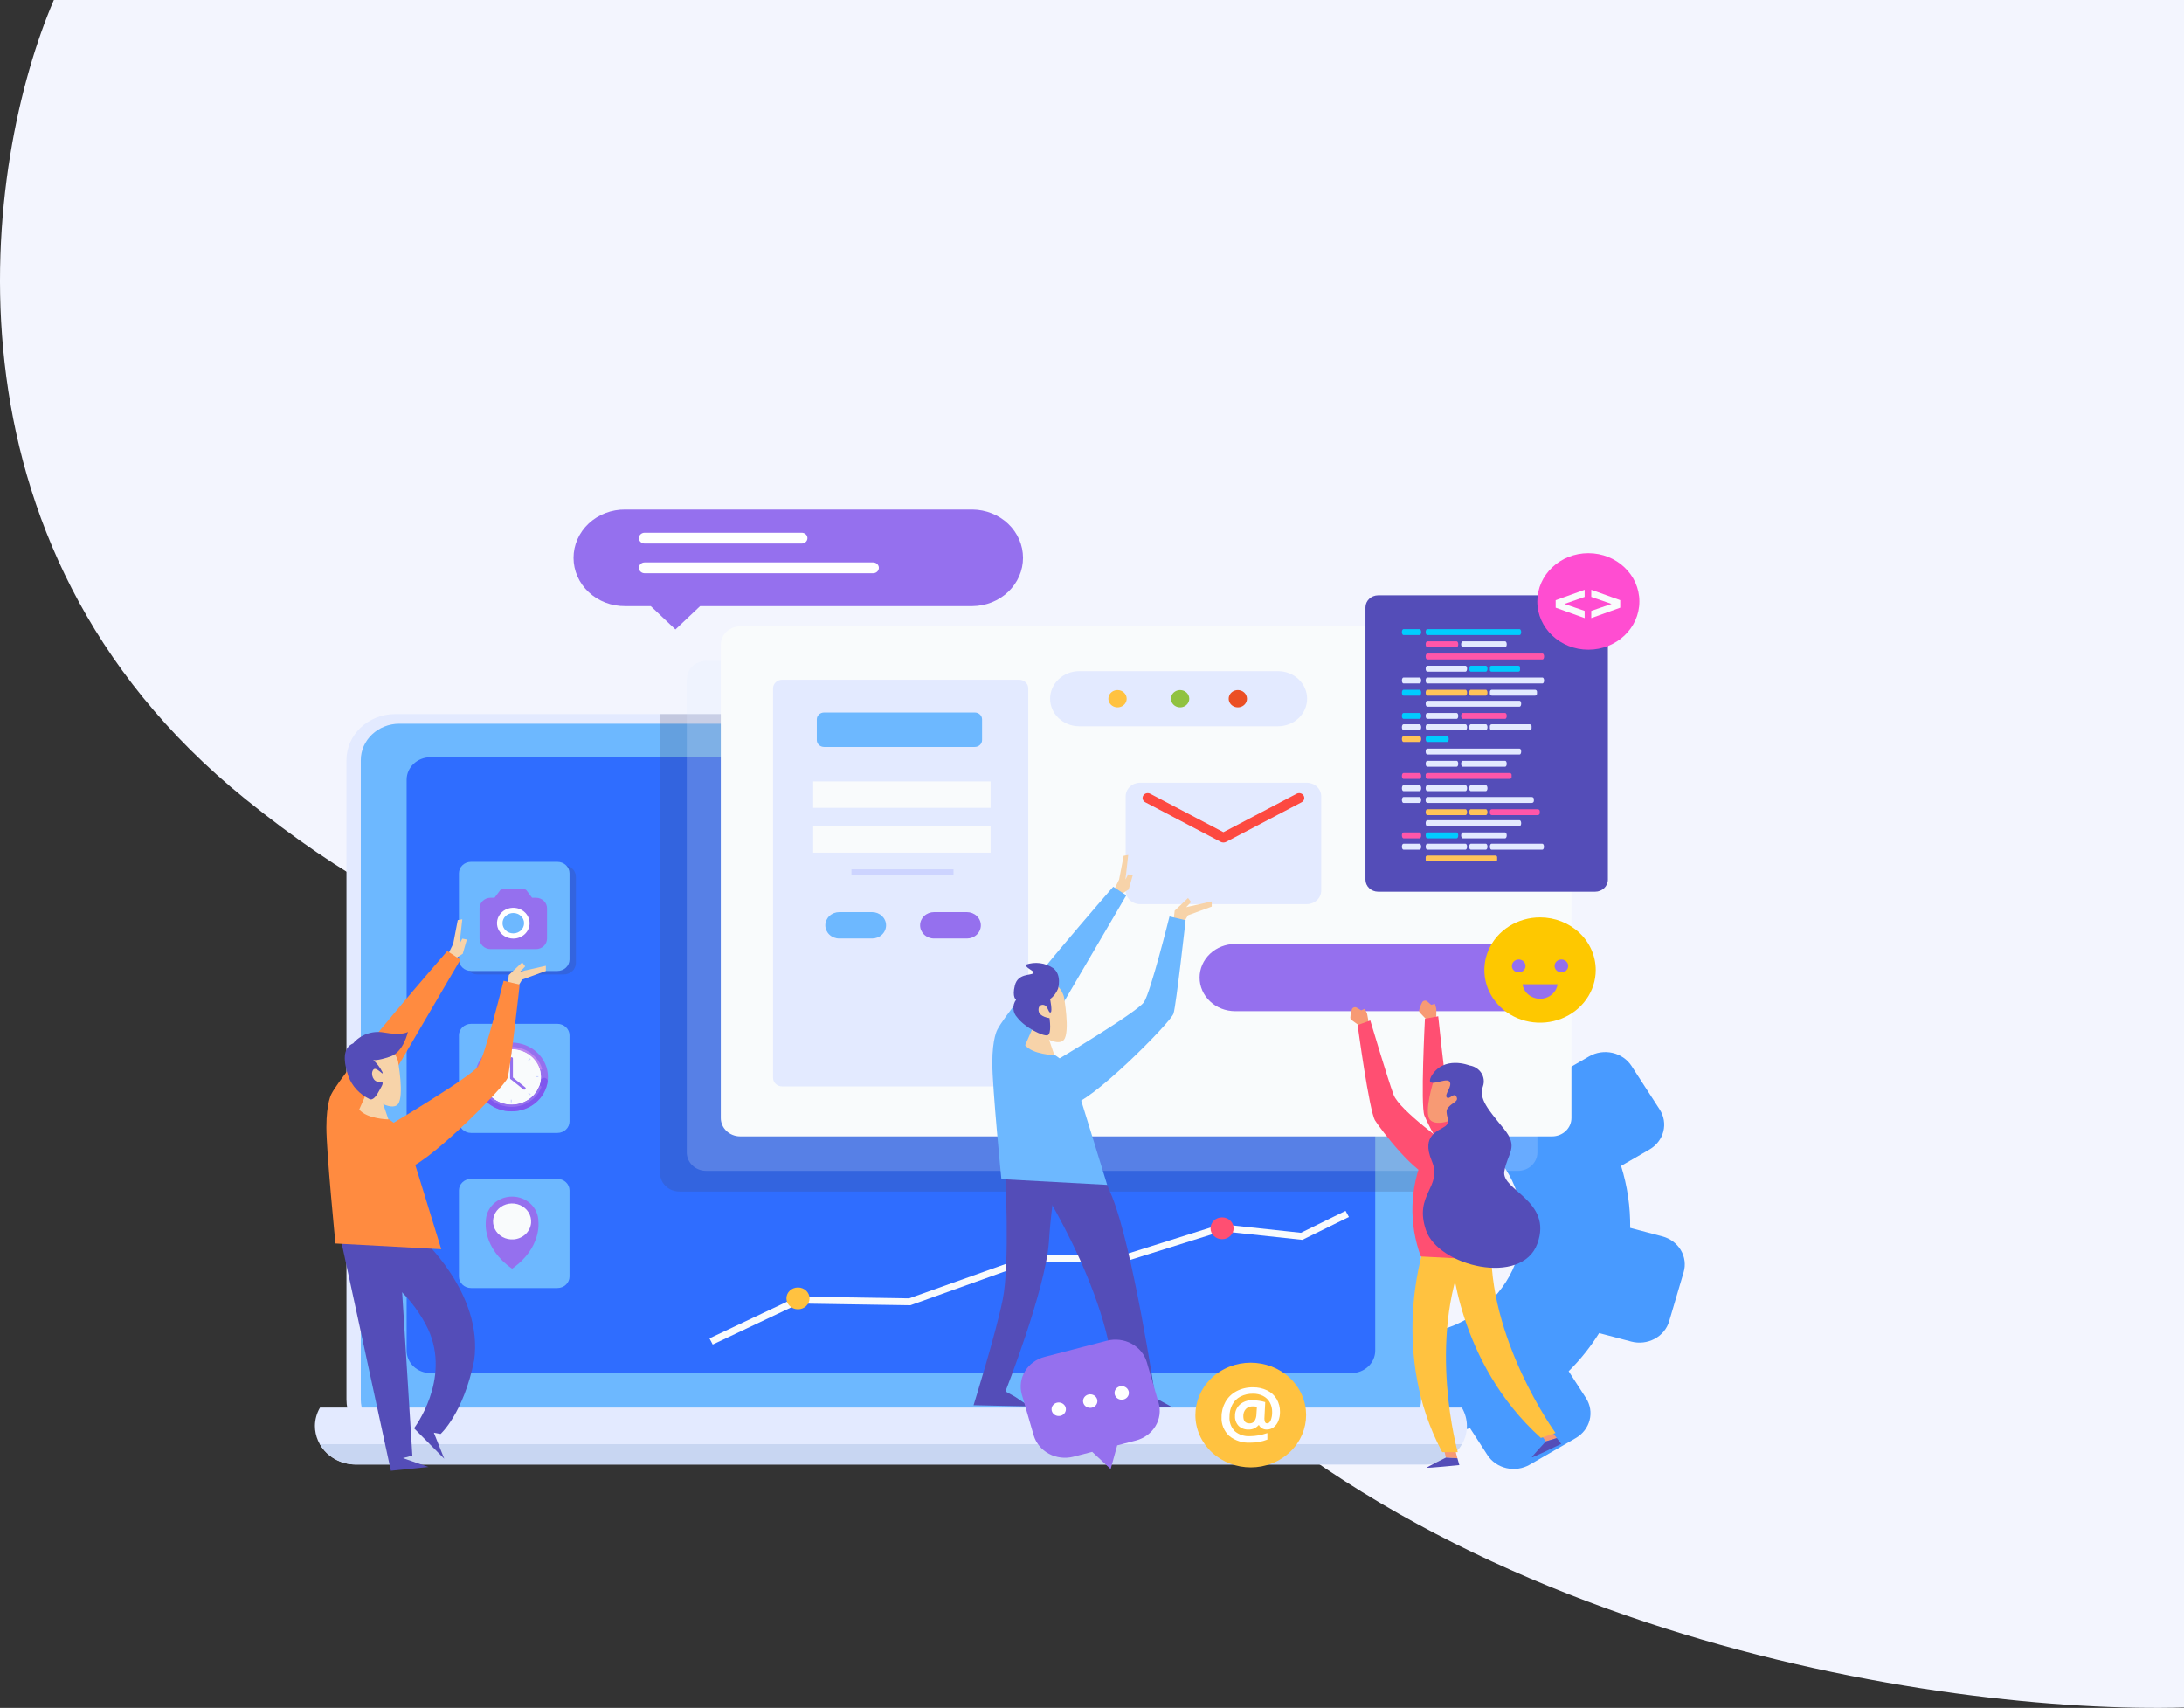 <svg width="853" height="667" viewBox="0 0 853 667" fill="none" xmlns="http://www.w3.org/2000/svg">
<rect x="0" y="0" width="853" height="667" fill="#333333" stroke="none"/>
<path d="M95.806 312.041C-28.373 211.721 -5.784 62.214 21.034 0H853V666.853C759.613 669.446 544.633 638.663 431.811 494.794C290.784 314.957 251.031 437.44 95.806 312.041Z" fill="#F3F5FE"/>
<g clip-path="url(#clip0)">
<path d="M572.994 515.064C579.221 511.483 584.435 506.527 588.188 500.621C591.941 494.715 594.122 488.036 594.542 481.157C594.961 474.279 593.608 467.407 590.598 461.132C587.588 454.857 583.012 449.367 577.262 445.133C582.809 437.723 589.015 430.774 595.814 424.363C599.061 421.297 602.356 418.405 605.702 415.637C607.033 416.698 608.335 417.8 609.61 418.942L620.692 412.54C622.04 411.761 623.537 411.241 625.098 411.009C626.658 410.777 628.252 410.838 629.788 411.188C631.324 411.538 632.772 412.171 634.049 413.05C635.326 413.93 636.407 415.038 637.231 416.313L648.217 433.294C649.041 434.568 649.592 435.984 649.837 437.459C650.083 438.934 650.018 440.441 649.648 441.893C649.277 443.345 648.607 444.713 647.677 445.92C646.747 447.128 645.574 448.15 644.226 448.929L633.144 455.331C635.6 463.187 636.797 471.346 636.696 479.538L649.22 482.843C650.742 483.244 652.167 483.925 653.411 484.847C654.655 485.769 655.695 486.913 656.471 488.215C657.247 489.517 657.744 490.951 657.933 492.435C658.122 493.919 658 495.423 657.574 496.862L651.914 516.033C651.489 517.472 650.769 518.819 649.794 519.995C648.818 521.171 647.607 522.154 646.23 522.887C644.853 523.621 643.336 524.09 641.766 524.269C640.197 524.448 638.605 524.333 637.083 523.93L624.57 520.631C621.216 526.009 617.221 531.008 612.664 535.527L619.437 546.003C621.095 548.578 621.605 551.669 620.854 554.599C620.102 557.529 618.151 560.056 615.43 561.627L597.465 572.012C596.117 572.791 594.619 573.311 593.059 573.543C591.498 573.775 589.904 573.714 588.368 573.363C586.832 573.012 585.384 572.379 584.107 571.5C582.83 570.62 581.749 569.512 580.926 568.237L574.153 557.764C567.736 559.55 561.121 560.628 554.441 560.975C550.645 548.063 548.978 534.675 549.498 521.282C557.787 521.303 565.921 519.151 572.994 515.064Z" fill="#489AFF"/>
<path d="M541.596 278.88H154.34C143.831 278.88 135.312 286.933 135.312 296.866V546.554C135.312 556.487 143.831 564.54 154.34 564.54H541.596C552.105 564.54 560.624 556.487 560.624 546.554V296.866C560.624 286.933 552.105 278.88 541.596 278.88Z" fill="#E3EAFF"/>
<path d="M539.945 282.639H155.988C147.659 282.639 140.907 289.022 140.907 296.895V546.528C140.907 554.401 147.659 560.783 155.988 560.783H539.945C548.274 560.783 555.026 554.401 555.026 546.528V296.895C555.026 289.022 548.274 282.639 539.945 282.639Z" fill="#6DB8FF"/>
<path d="M527.828 295.729H168.105C162.974 295.729 158.814 299.662 158.814 304.512V527.459C158.814 532.309 162.974 536.241 168.105 536.241H527.828C532.959 536.241 537.119 532.309 537.119 527.459V304.512C537.119 299.662 532.959 295.729 527.828 295.729Z" fill="#2F6DFF"/>
<path d="M124.983 549.729C123.699 551.915 123.017 554.371 123 556.871C123 560.869 124.68 564.704 127.671 567.531C130.662 570.359 134.719 571.947 138.949 571.947H556.985C559.079 571.947 561.153 571.558 563.089 570.8C565.024 570.043 566.783 568.932 568.264 567.532C569.745 566.132 570.92 564.47 571.722 562.641C572.524 560.812 572.936 558.851 572.936 556.871C572.918 554.37 572.235 551.914 570.95 549.729H124.983Z" fill="#E3EAFF"/>
<path d="M124.983 564.013C126.336 566.404 128.349 568.405 130.808 569.802C133.267 571.198 136.08 571.94 138.949 571.947H556.985C559.853 571.94 562.667 571.198 565.125 569.802C567.584 568.405 569.597 566.404 570.95 564.013H124.983Z" fill="#C8D6F2"/>
<path opacity="0.2" d="M541.596 278.88H257.792V458.166C257.791 459.109 257.987 460.042 258.369 460.913C258.75 461.784 259.31 462.576 260.015 463.243C260.72 463.909 261.558 464.438 262.479 464.799C263.401 465.159 264.388 465.345 265.386 465.344H560.632V296.866C560.632 294.504 560.139 292.164 559.183 289.982C558.226 287.799 556.824 285.816 555.056 284.145C553.288 282.475 551.19 281.15 548.88 280.247C546.571 279.343 544.096 278.879 541.596 278.88Z" fill="#424261"/>
<path opacity="0.21" d="M592.867 258.069H275.825C271.631 258.069 268.231 261.283 268.231 265.247V450.089C268.231 454.054 271.631 457.268 275.825 457.268H592.867C597.061 457.268 600.461 454.054 600.461 450.089V265.247C600.461 261.283 597.061 258.069 592.867 258.069Z" fill="#E3EAFF"/>
<path d="M606.157 244.61H289.115C284.921 244.61 281.521 247.824 281.521 251.789V436.63C281.521 440.595 284.921 443.809 289.115 443.809H606.157C610.352 443.809 613.752 440.595 613.752 436.63V251.789C613.752 247.824 610.352 244.61 606.157 244.61Z" fill="#F9FBFC"/>
<path opacity="0.2" d="M220.179 337.928H186.479C183.858 337.928 181.733 339.937 181.733 342.414V376.064C181.733 378.541 183.858 380.55 186.479 380.55H220.179C222.8 380.55 224.925 378.541 224.925 376.064V342.414C224.925 339.937 222.8 337.928 220.179 337.928Z" fill="#424261"/>
<path d="M217.688 399.84H183.988C181.367 399.84 179.242 401.848 179.242 404.326V437.975C179.242 440.453 181.367 442.461 183.988 442.461H217.688C220.309 442.461 222.433 440.453 222.433 437.975V404.326C222.433 401.848 220.309 399.84 217.688 399.84Z" fill="#6DB8FF"/>
<path d="M217.688 460.409H183.988C181.367 460.409 179.242 462.418 179.242 464.895V498.545C179.242 501.022 181.367 503.031 183.988 503.031H217.688C220.309 503.031 222.433 501.022 222.433 498.545V464.895C222.433 462.418 220.309 460.409 217.688 460.409Z" fill="#6DB8FF"/>
<path d="M210.272 477.025C210.272 474.451 209.19 471.982 207.265 470.163C205.34 468.343 202.729 467.32 200.006 467.32C197.283 467.32 194.672 468.343 192.746 470.163C190.821 471.982 189.739 474.451 189.739 477.025C189.739 477.025 188.292 487.303 200.006 495.476C211.719 487.303 210.272 477.025 210.272 477.025Z" fill="#9570EE"/>
<path d="M200.61 484.032C199.092 484.149 197.573 483.823 196.258 483.098C194.943 482.372 193.895 481.283 193.256 479.977C192.616 478.671 192.416 477.211 192.683 475.794C192.95 474.377 193.67 473.071 194.747 472.053C195.823 471.036 197.204 470.355 198.703 470.103C200.202 469.851 201.747 470.04 203.129 470.644C204.511 471.248 205.663 472.239 206.43 473.482C207.197 474.726 207.542 476.161 207.418 477.596C207.275 479.257 206.511 480.817 205.264 481.995C204.017 483.174 202.368 483.896 200.61 484.032Z" fill="#F9FBFC"/>
<path d="M214.007 420.588C214.008 423.244 213.175 425.841 211.615 428.049C210.054 430.258 207.836 431.979 205.24 432.996C202.645 434.012 199.789 434.279 197.033 433.761C194.277 433.243 191.746 431.964 189.759 430.087C187.772 428.209 186.419 425.816 185.871 423.212C185.323 420.607 185.604 417.907 186.679 415.453C187.754 412.999 189.574 410.902 191.91 409.427C194.247 407.951 196.993 407.163 199.803 407.163C203.569 407.163 207.182 408.578 209.846 411.095C212.51 413.613 214.007 417.028 214.007 420.588Z" fill="#9570EE"/>
<path d="M211.258 420.588C211.259 422.73 210.587 424.824 209.329 426.605C208.07 428.386 206.281 429.775 204.188 430.595C202.095 431.415 199.792 431.63 197.569 431.212C195.347 430.794 193.305 429.763 191.703 428.249C190.101 426.735 189.009 424.805 188.567 422.705C188.125 420.604 188.352 418.427 189.219 416.448C190.086 414.469 191.554 412.777 193.438 411.587C195.322 410.397 197.537 409.762 199.802 409.762C202.84 409.762 205.754 410.903 207.902 412.933C210.05 414.963 211.257 417.717 211.258 420.588Z" fill="#F9FBFC"/>
<path d="M199.802 409.762C202.272 409.761 204.675 410.513 206.655 411.908C208.634 413.302 210.084 415.264 210.788 417.502C210.817 417.592 210.875 417.671 210.955 417.728C211.034 417.784 211.131 417.815 211.231 417.816C211.301 417.816 211.371 417.801 211.435 417.771C211.498 417.741 211.553 417.698 211.596 417.644C211.639 417.591 211.667 417.529 211.68 417.463C211.693 417.397 211.69 417.33 211.67 417.265C210.919 414.842 209.357 412.713 207.219 411.199C205.081 409.685 202.481 408.867 199.809 408.867C197.138 408.867 194.538 409.685 192.4 411.199C190.261 412.713 188.7 414.842 187.949 417.265C187.929 417.33 187.926 417.397 187.938 417.463C187.951 417.529 187.98 417.591 188.023 417.644C188.065 417.698 188.121 417.741 188.184 417.771C188.248 417.801 188.317 417.816 188.388 417.816C188.488 417.815 188.584 417.784 188.664 417.728C188.744 417.671 188.802 417.592 188.83 417.502C189.533 415.266 190.981 413.306 192.958 411.911C194.935 410.517 197.336 409.763 199.802 409.762Z" fill="#BB87EE"/>
<path d="M212.521 420.934C212.191 420.934 211.872 421.046 211.623 421.25C211.373 421.454 211.209 421.736 211.162 422.045C210.791 424.641 209.437 427.022 207.35 428.746C205.263 430.47 202.586 431.42 199.815 431.42C197.043 431.42 194.366 430.47 192.28 428.746C190.193 427.022 188.839 424.641 188.468 422.045C188.42 421.736 188.257 421.454 188.007 421.25C187.757 421.046 187.438 420.934 187.108 420.934C186.912 420.932 186.718 420.97 186.539 421.046C186.36 421.121 186.201 421.231 186.071 421.37C185.94 421.508 185.843 421.671 185.785 421.848C185.728 422.025 185.71 422.212 185.735 422.395C186.195 425.615 187.875 428.567 190.462 430.705C193.05 432.843 196.37 434.022 199.807 434.022C203.243 434.022 206.563 432.843 209.151 430.705C211.739 428.567 213.418 425.615 213.878 422.395C213.903 422.212 213.886 422.025 213.828 421.848C213.77 421.671 213.673 421.508 213.543 421.37C213.413 421.231 213.253 421.121 213.074 421.046C212.895 420.97 212.701 420.932 212.505 420.934H212.521Z" fill="#7F57EE"/>
<path d="M211.258 420.588C211.259 422.73 210.587 424.824 209.329 426.605C208.07 428.386 206.281 429.775 204.188 430.595C202.095 431.415 199.792 431.63 197.569 431.212C195.347 430.794 193.305 429.763 191.703 428.249C190.101 426.735 189.009 424.805 188.567 422.705C188.125 420.604 188.352 418.427 189.219 416.448C190.086 414.469 191.554 412.777 193.438 411.587C195.322 410.397 197.537 409.762 199.802 409.762C202.84 409.762 205.754 410.903 207.902 412.933C210.05 414.963 211.257 417.717 211.258 420.588Z" fill="#F9FBFC"/>
<path d="M210.97 424.083C210.875 424.083 210.782 424.111 210.705 424.162C210.627 424.214 210.568 424.287 210.536 424.371C209.72 426.44 208.255 428.223 206.337 429.483C204.419 430.742 202.139 431.417 199.804 431.417C197.468 431.417 195.189 430.742 193.271 429.483C191.353 428.223 189.888 426.44 189.072 424.371C189.04 424.287 188.981 424.214 188.903 424.162C188.826 424.111 188.733 424.083 188.638 424.083C188.564 424.083 188.491 424.1 188.425 424.132C188.36 424.164 188.303 424.211 188.261 424.268C188.218 424.326 188.191 424.392 188.182 424.461C188.173 424.531 188.181 424.601 188.207 424.667C189.088 426.903 190.671 428.83 192.744 430.191C194.817 431.552 197.28 432.282 199.804 432.282C202.328 432.282 204.791 431.552 206.864 430.191C208.937 428.83 210.52 426.903 211.401 424.667C211.427 424.601 211.435 424.531 211.426 424.461C211.416 424.392 211.389 424.326 211.347 424.268C211.305 424.211 211.248 424.164 211.182 424.132C211.117 424.1 211.044 424.083 210.97 424.083Z" fill="#9570EE"/>
<path d="M199.772 421.528C199.627 421.528 199.487 421.474 199.384 421.376C199.281 421.279 199.223 421.147 199.223 421.009V413.387C199.223 413.249 199.281 413.117 199.384 413.019C199.487 412.922 199.627 412.867 199.772 412.867C199.918 412.867 200.058 412.922 200.161 413.019C200.264 413.117 200.322 413.249 200.322 413.387V421.009C200.322 421.147 200.264 421.279 200.161 421.376C200.058 421.474 199.918 421.528 199.772 421.528Z" fill="#9570EE"/>
<path d="M199.377 420.734C199.423 420.682 199.48 420.639 199.544 420.607C199.609 420.576 199.679 420.557 199.75 420.551C199.822 420.545 199.895 420.553 199.964 420.573C200.032 420.594 200.096 420.627 200.151 420.671L205.125 424.646C205.18 424.69 205.226 424.744 205.259 424.805C205.292 424.865 205.313 424.931 205.319 424.999C205.325 425.067 205.317 425.136 205.295 425.201C205.273 425.266 205.238 425.326 205.191 425.378C205.145 425.431 205.088 425.474 205.024 425.505C204.96 425.536 204.889 425.556 204.818 425.561C204.746 425.567 204.673 425.559 204.604 425.539C204.536 425.518 204.472 425.485 204.417 425.441L199.443 421.466C199.388 421.422 199.342 421.368 199.309 421.308C199.276 421.247 199.255 421.181 199.249 421.113C199.243 421.045 199.251 420.976 199.273 420.911C199.295 420.846 199.33 420.786 199.377 420.734Z" fill="#9570EE"/>
<path d="M199.896 410.497H199.484V411.535H199.896V410.497Z" fill="#CED6FF"/>
<path d="M199.896 429.467H199.484V430.506H199.896V429.467Z" fill="#CED6FF"/>
<path d="M189.105 420.308V420.698H190.204V420.308H189.105Z" fill="#CED6FF"/>
<path d="M209.173 420.308V420.698H210.272V420.308H209.173Z" fill="#CED6FF"/>
<path d="M192.352 413.291L192.06 413.566L192.837 414.3L193.129 414.025L192.352 413.291Z" fill="#CED6FF"/>
<path d="M206.54 426.705L206.248 426.98L207.025 427.715L207.317 427.439L206.54 426.705Z" fill="#CED6FF"/>
<path d="M192.06 427.44L192.351 427.715L193.128 426.981L192.837 426.705L192.06 427.44Z" fill="#CED6FF"/>
<path d="M206.251 414.025L206.542 414.3L207.319 413.566L207.028 413.291L206.251 414.025Z" fill="#CED6FF"/>
<path d="M217.688 336.581H183.988C181.367 336.581 179.242 338.589 179.242 341.067V374.716C179.242 377.194 181.367 379.202 183.988 379.202H217.688C220.309 379.202 222.434 377.194 222.434 374.716V341.067C222.434 338.589 220.309 336.581 217.688 336.581Z" fill="#6DB8FF"/>
<path d="M177.166 374.828L180.736 372.473L182.338 366.92L180.558 366.582L179.49 368.602L180.558 359.012L178.778 359.349L176.999 368.602L174.851 372.979L176.809 374.158" fill="#F7D3A9"/>
<path d="M198.24 384.81L198.715 380.773L203.933 375.84L205.12 377.398L203.222 379.418L213.189 377.175V379.195L203.933 382.57L202.035 385.711L198.24 384.81Z" fill="#F7D3A9"/>
<path d="M133.247 484.637L152.659 574.406L167.35 572.918L157.38 569.447L161.052 568.455L155.807 484.637H133.247Z" fill="#544DB8"/>
<path d="M164.203 483.149C164.203 483.149 188.861 504.973 185.188 531.257C180.992 552.089 172.071 560.023 172.071 560.023L169.448 559.527L173.513 569.693L161.703 557.793C161.703 557.793 176.26 538.822 167.213 519.109C161.473 507.129 151.238 497.587 138.487 492.327C138.487 492.327 155.408 477.819 156.589 478.193C159.224 479.708 161.766 481.363 164.203 483.149Z" fill="#544DB8"/>
<path d="M174.694 371.422C174.694 371.422 134.164 417.93 129.443 427.24C129.443 427.24 127.474 430.586 127.474 440.26C127.474 449.933 131.017 485.639 131.017 485.639L172.335 487.872C172.335 487.872 158.954 444.351 158.561 443.235C155.195 438.932 150.532 435.69 145.183 433.936L179.811 374.791L174.694 371.422Z" fill="#FF8B40"/>
<path d="M149.031 429.434C149.031 429.434 150.753 434.263 151.703 437.181C151.703 437.181 143.269 437.012 140.3 433.307L143.448 426.178L149.031 429.434Z" fill="#F7D3A9"/>
<path d="M155.444 414.345C155.444 414.345 157.938 428.076 155.444 431.197C152.95 434.317 144.398 429.011 140.833 424.018C137.268 419.026 136.559 407.789 142.615 406.855C145.356 406.369 148.19 406.868 150.563 408.253C152.935 409.638 154.676 411.811 155.444 414.345Z" fill="#F7D3A9"/>
<path d="M151.61 439.764C151.61 439.764 184.104 420.44 186.724 416.476C189.344 412.512 196.682 383.034 196.682 383.034L202.972 384.522C202.972 384.522 199.303 417.468 198.256 420.936C197.21 424.405 165.235 456.608 157.9 456.608C150.564 456.608 147.941 447.69 151.61 439.764Z" fill="#FF8B40"/>
<path d="M137.949 407.467C139.332 405.805 141.167 404.531 143.257 403.78C145.348 403.03 147.616 402.831 149.817 403.207C157.408 404.552 159.308 402.981 159.308 402.981C159.308 402.981 157.661 410.832 152.426 412.629C147.191 414.425 145.782 413.973 145.782 413.973C147.253 415.335 148.461 416.929 149.353 418.683C150.064 420.703 146.98 416.216 145.782 417.787C144.585 419.358 145.782 422.72 148.155 422.497C150.528 422.273 149.103 424.067 148.155 425.872C147.207 427.676 145.782 429.911 144.357 429.247C140.459 427.392 137.479 424.173 136.051 420.274C134.153 414.646 133.678 409.264 137.949 407.467Z" fill="#544DB8"/>
<path d="M398.04 265.471H305.49C303.524 265.471 301.93 266.977 301.93 268.835V420.926C301.93 422.784 303.524 424.291 305.49 424.291H398.04C400.006 424.291 401.6 422.784 401.6 420.926V268.835C401.6 266.977 400.006 265.471 398.04 265.471Z" fill="#E3EAFF"/>
<path d="M380.716 278.257H321.864C320.291 278.257 319.016 279.462 319.016 280.949V289.023C319.016 290.51 320.291 291.716 321.864 291.716H380.716C382.289 291.716 383.564 290.51 383.564 289.023V280.949C383.564 279.462 382.289 278.257 380.716 278.257Z" fill="#6DB8FF"/>
<path d="M340.612 366.528H327.794C326.347 366.527 324.96 365.983 323.937 365.016C322.914 364.049 322.339 362.737 322.339 361.369C322.339 360.002 322.914 358.69 323.937 357.723C324.96 356.756 326.347 356.213 327.794 356.213H340.612C341.328 356.213 342.038 356.346 342.7 356.605C343.362 356.864 343.963 357.243 344.47 357.722C344.977 358.201 345.379 358.77 345.653 359.395C345.928 360.021 346.069 360.692 346.069 361.369C346.069 362.047 345.928 362.717 345.653 363.343C345.379 363.969 344.977 364.538 344.47 365.017C343.964 365.496 343.362 365.876 342.7 366.135C342.038 366.394 341.328 366.528 340.612 366.528Z" fill="#6DB8FF"/>
<path d="M377.631 366.528H364.814C363.367 366.527 361.979 365.983 360.956 365.016C359.934 364.049 359.359 362.737 359.359 361.369C359.359 360.002 359.934 358.69 360.957 357.723C361.979 356.756 363.367 356.213 364.814 356.213H377.631C378.348 356.213 379.057 356.346 379.72 356.605C380.382 356.864 380.983 357.243 381.49 357.722C381.997 358.201 382.399 358.77 382.673 359.395C382.947 360.021 383.089 360.692 383.089 361.369C383.089 362.047 382.947 362.717 382.673 363.343C382.399 363.969 381.997 364.538 381.49 365.017C380.983 365.496 380.382 365.876 379.72 366.135C379.058 366.394 378.348 366.528 377.631 366.528Z" fill="#9570EE"/>
<path d="M386.884 305.177H317.591V315.497H386.884V305.177Z" fill="#F9FBFC"/>
<path d="M386.884 322.673H317.591V332.993H386.884V322.673Z" fill="#F9FBFC"/>
<path d="M372.41 339.499H332.542V341.853H372.41V339.499Z" fill="#CDD4FF"/>
<path d="M606.99 394.907H482.401C478.72 394.906 475.189 393.523 472.586 391.062C469.983 388.601 468.521 385.263 468.521 381.783C468.521 378.303 469.983 374.965 472.586 372.504C475.189 370.043 478.72 368.66 482.401 368.659H606.99C610.671 368.66 614.202 370.043 616.805 372.504C619.408 374.965 620.87 378.303 620.87 381.783C620.87 385.263 619.408 388.601 616.805 391.062C614.202 393.523 610.671 394.906 606.99 394.907Z" fill="#9570EE"/>
<path d="M499.133 283.641H421.528C418.507 283.641 415.61 282.507 413.474 280.488C411.337 278.469 410.137 275.731 410.136 272.875C410.136 271.461 410.431 270.06 411.003 268.754C411.576 267.447 412.415 266.26 413.473 265.26C414.531 264.26 415.786 263.467 417.169 262.926C418.551 262.384 420.032 262.106 421.528 262.106H499.127C502.148 262.107 505.045 263.241 507.181 265.261C509.317 267.281 510.517 270.019 510.517 272.875C510.517 275.729 509.318 278.467 507.183 280.486C505.048 282.505 502.153 283.64 499.133 283.641Z" fill="#E3EAFF"/>
<path d="M440.042 272.875C440.042 273.542 439.833 274.195 439.441 274.75C439.048 275.305 438.491 275.738 437.838 275.993C437.186 276.249 436.468 276.315 435.775 276.185C435.083 276.055 434.447 275.733 433.947 275.261C433.448 274.789 433.108 274.188 432.97 273.533C432.832 272.879 432.903 272.2 433.173 271.583C433.443 270.967 433.901 270.44 434.488 270.069C435.075 269.698 435.766 269.5 436.472 269.5C437.419 269.5 438.327 269.855 438.997 270.488C439.666 271.121 440.042 271.98 440.042 272.875Z" fill="#FFC240"/>
<path d="M464.486 272.875C464.486 273.542 464.276 274.195 463.884 274.75C463.492 275.305 462.934 275.738 462.282 275.993C461.629 276.249 460.912 276.315 460.219 276.185C459.526 276.055 458.89 275.733 458.391 275.261C457.891 274.789 457.551 274.188 457.414 273.533C457.276 272.879 457.347 272.2 457.617 271.583C457.887 270.967 458.345 270.44 458.932 270.069C459.519 269.698 460.209 269.5 460.915 269.5C461.862 269.5 462.771 269.855 463.44 270.488C464.11 271.121 464.486 271.98 464.486 272.875Z" fill="#90C240"/>
<path d="M487.029 272.875C487.029 273.542 486.82 274.195 486.427 274.75C486.035 275.305 485.477 275.738 484.825 275.993C484.173 276.249 483.455 276.315 482.762 276.185C482.069 276.055 481.433 275.733 480.934 275.261C480.435 274.789 480.095 274.188 479.957 273.533C479.819 272.879 479.89 272.2 480.16 271.583C480.43 270.967 480.888 270.44 481.475 270.069C482.062 269.698 482.752 269.5 483.459 269.5C484.406 269.5 485.314 269.855 485.983 270.488C486.653 271.121 487.029 271.98 487.029 272.875Z" fill="#EB4F24"/>
<path d="M200.341 368.711C205.129 368.711 209.011 365.042 209.011 360.515C209.011 355.988 205.129 352.319 200.341 352.319C195.552 352.319 191.67 355.988 191.67 360.515C191.67 365.042 195.552 368.711 200.341 368.711Z" fill="white"/>
<path d="M209.33 350.616H207.803L205.606 347.692C205.52 347.579 205.407 347.486 205.275 347.422C205.144 347.358 204.998 347.324 204.85 347.324H196.089C195.942 347.324 195.796 347.357 195.666 347.421C195.535 347.486 195.422 347.578 195.337 347.692L193.14 350.616H191.61C190.465 350.619 189.368 351.05 188.559 351.816C187.749 352.581 187.293 353.617 187.29 354.699V366.582C187.293 367.664 187.749 368.701 188.559 369.466C189.368 370.231 190.465 370.663 191.61 370.666H209.324C210.469 370.663 211.566 370.231 212.375 369.466C213.185 368.701 213.641 367.664 213.645 366.582V354.699C213.641 353.618 213.186 352.582 212.377 351.817C211.569 351.052 210.474 350.62 209.33 350.616ZM200.473 366.559C199.213 366.559 197.982 366.206 196.934 365.544C195.887 364.883 195.07 363.942 194.588 362.842C194.106 361.742 193.98 360.532 194.226 359.364C194.472 358.196 195.078 357.123 195.969 356.281C196.86 355.439 197.995 354.866 199.23 354.633C200.466 354.401 201.746 354.52 202.91 354.976C204.074 355.432 205.069 356.203 205.768 357.193C206.468 358.184 206.842 359.348 206.842 360.538C206.842 362.135 206.171 363.666 204.976 364.796C203.782 365.925 202.162 366.559 200.473 366.559Z" fill="#9570EE"/>
<path d="M200.473 364.521C202.798 364.521 204.683 362.739 204.683 360.541C204.683 358.343 202.798 356.561 200.473 356.561C198.147 356.561 196.262 358.343 196.262 360.541C196.262 362.739 198.147 364.521 200.473 364.521Z" fill="#6DB8FF"/>
<path d="M445.263 305.688H510.404C511.894 305.688 513.323 306.248 514.376 307.243C515.429 308.239 516.021 309.589 516.021 310.998V347.801C516.021 349.209 515.429 350.56 514.376 351.556C513.323 352.551 511.894 353.111 510.404 353.111H445.261C444.523 353.111 443.793 352.973 443.112 352.706C442.43 352.44 441.811 352.048 441.29 351.555C440.769 351.062 440.355 350.477 440.073 349.833C439.791 349.189 439.646 348.498 439.647 347.801V310.998C439.647 309.589 440.239 308.239 441.292 307.243C442.345 306.248 443.774 305.688 445.263 305.688V305.688Z" fill="#E3EAFF"/>
<path d="M477.905 329.031H477.757C477.416 329.032 477.08 328.949 476.782 328.792L447.345 313.332C447.105 313.216 446.892 313.055 446.719 312.86C446.546 312.664 446.417 312.438 446.338 312.194C446.26 311.95 446.234 311.694 446.262 311.441C446.291 311.187 446.373 310.942 446.504 310.719C446.635 310.497 446.812 310.301 447.025 310.145C447.237 309.988 447.481 309.873 447.742 309.808C448.002 309.742 448.274 309.727 448.541 309.763C448.808 309.798 449.064 309.885 449.295 310.016L477.831 325.004L506.37 310.016C506.601 309.885 506.857 309.798 507.124 309.763C507.391 309.727 507.663 309.742 507.923 309.808C508.184 309.873 508.427 309.988 508.64 310.145C508.853 310.301 509.03 310.497 509.161 310.719C509.292 310.942 509.374 311.187 509.402 311.441C509.431 311.694 509.405 311.95 509.327 312.194C509.248 312.438 509.119 312.664 508.946 312.86C508.773 313.055 508.56 313.216 508.32 313.332L478.88 328.792C478.583 328.95 478.247 329.032 477.905 329.031Z" fill="#FD4940"/>
<path d="M623.007 232.496H538.287C535.535 232.496 533.304 234.605 533.304 237.206V343.538C533.304 346.139 535.535 348.248 538.287 348.248H623.007C625.759 348.248 627.989 346.139 627.989 343.538V237.206C627.989 234.605 625.759 232.496 623.007 232.496Z" fill="#544DB8"/>
<path d="M554.458 248.011H548.141C547.806 248.011 547.534 247.492 547.534 246.858C547.534 246.222 547.809 245.706 548.141 245.706H554.458C554.793 245.706 555.065 246.225 555.065 246.858C555.065 247.494 554.793 248.011 554.458 248.011Z" fill="#00CCFF"/>
<path d="M593.515 248.011H557.43C557.094 248.011 556.823 247.492 556.823 246.858C556.823 246.222 557.097 245.706 557.43 245.706H593.515C593.851 245.706 594.122 246.225 594.122 246.858C594.122 247.494 593.851 248.011 593.515 248.011Z" fill="#00CCFF"/>
<path d="M568.94 252.775H557.43C557.094 252.775 556.823 252.256 556.823 251.622C556.823 250.984 557.097 250.47 557.43 250.47H568.94C569.275 250.47 569.547 250.989 569.547 251.622C569.547 252.256 569.289 252.775 568.94 252.775Z" fill="#FF56A9"/>
<path d="M587.874 252.775H571.283C570.948 252.775 570.676 252.256 570.676 251.622C570.676 250.984 570.95 250.47 571.283 250.47H587.874C588.209 250.47 588.481 250.989 588.481 251.622C588.481 252.256 588.209 252.775 587.874 252.775Z" fill="#E3EAFF"/>
<path d="M593.515 275.983H557.43C557.094 275.983 556.823 275.463 556.823 274.83C556.823 274.194 557.097 273.677 557.43 273.677H593.515C593.851 273.677 594.122 274.196 594.122 274.83C594.122 275.466 593.851 275.983 593.515 275.983Z" fill="#E3EAFF"/>
<path d="M554.458 280.749H548.141C547.806 280.749 547.534 280.23 547.534 279.597C547.534 278.96 547.809 278.444 548.141 278.444H554.458C554.793 278.444 555.065 278.963 555.065 279.597C555.065 280.233 554.793 280.749 554.458 280.749Z" fill="#00CCFF"/>
<path d="M568.94 280.749H557.43C557.094 280.749 556.823 280.23 556.823 279.597C556.823 278.96 557.097 278.444 557.43 278.444H568.94C569.275 278.444 569.547 278.963 569.547 279.597C569.547 280.233 569.289 280.749 568.94 280.749Z" fill="#E3EAFF"/>
<path d="M587.874 280.749H571.283C570.948 280.749 570.676 280.23 570.676 279.597C570.676 278.96 570.95 278.444 571.283 278.444H587.874C588.209 278.444 588.481 278.963 588.481 279.597C588.481 280.233 588.209 280.749 587.874 280.749Z" fill="#FF56A9"/>
<path d="M602.466 257.544H557.424C557.089 257.544 556.817 257.025 556.817 256.392C556.817 255.753 557.092 255.236 557.424 255.236H602.466C602.801 255.236 603.073 255.756 603.073 256.392C603.07 257.028 602.796 257.544 602.466 257.544Z" fill="#FF56A9"/>
<path d="M593.027 260.003H582.54C582.186 260.003 581.898 260.275 581.898 260.61V261.701C581.898 262.036 582.186 262.308 582.54 262.308H593.027C593.381 262.308 593.669 262.036 593.669 261.701V260.61C593.669 260.275 593.381 260.003 593.027 260.003Z" fill="#00CCFF"/>
<path d="M572.39 262.311H557.43C557.094 262.311 556.823 261.792 556.823 261.156C556.823 260.52 557.097 260.003 557.43 260.003H572.39C572.725 260.003 572.997 260.522 572.997 261.156C572.997 261.794 572.725 262.311 572.39 262.311Z" fill="#E3EAFF"/>
<path d="M580.352 262.311H574.419C574.084 262.311 573.812 261.792 573.812 261.156C573.812 260.52 574.087 260.003 574.419 260.003H580.352C580.687 260.003 580.959 260.522 580.959 261.156C580.959 261.794 580.687 262.311 580.352 262.311Z" fill="#00CCFF"/>
<path d="M554.458 266.917H548.141C547.806 266.917 547.534 266.397 547.534 265.764C547.534 265.128 547.809 264.611 548.141 264.611H554.458C554.793 264.611 555.065 265.13 555.065 265.764C555.065 266.4 554.793 266.917 554.458 266.917Z" fill="#E3EAFF"/>
<path d="M602.466 266.917H557.424C557.089 266.917 556.817 266.397 556.817 265.764C556.817 265.128 557.092 264.611 557.424 264.611H602.466C602.801 264.611 603.073 265.13 603.073 265.764C603.07 266.4 602.796 266.917 602.466 266.917Z" fill="#E3EAFF"/>
<path d="M554.458 285.163H548.141C547.806 285.163 547.534 284.644 547.534 284.01C547.534 283.374 547.809 282.857 548.141 282.857H554.458C554.793 282.857 555.065 283.377 555.065 284.01C555.065 284.646 554.793 285.163 554.458 285.163Z" fill="#E3EAFF"/>
<path d="M597.426 282.857H582.653C582.236 282.857 581.898 283.177 581.898 283.571V284.449C581.898 284.843 582.236 285.163 582.653 285.163H597.426C597.844 285.163 598.182 284.843 598.182 284.449V283.571C598.182 283.177 597.844 282.857 597.426 282.857Z" fill="#E3EAFF"/>
<path d="M572.39 285.163H557.43C557.094 285.163 556.823 284.644 556.823 284.01C556.823 283.374 557.097 282.857 557.43 282.857H572.39C572.725 282.857 572.997 283.377 572.997 284.01C572.997 284.646 572.725 285.163 572.39 285.163Z" fill="#E3EAFF"/>
<path d="M580.352 285.163H574.419C574.084 285.163 573.812 284.644 573.812 284.01C573.812 283.374 574.087 282.857 574.419 282.857H580.352C580.687 282.857 580.959 283.377 580.959 284.01C580.959 284.646 580.687 285.163 580.352 285.163Z" fill="#E3EAFF"/>
<path d="M554.458 289.771H548.141C547.806 289.771 547.534 289.252 547.534 288.618C547.534 287.98 547.809 287.466 548.141 287.466H554.458C554.793 287.466 555.065 287.985 555.065 288.618C555.065 289.254 554.793 289.771 554.458 289.771Z" fill="#FFC359"/>
<path d="M565.227 289.771H557.43C557.094 289.771 556.823 289.252 556.823 288.618C556.823 287.98 557.097 287.466 557.43 287.466H565.227C565.562 287.466 565.834 287.985 565.834 288.618C565.834 289.254 565.562 289.771 565.227 289.771Z" fill="#00CCFF"/>
<path d="M548.141 271.683C547.806 271.683 547.534 271.164 547.534 270.531C547.534 269.894 547.809 269.378 548.141 269.378H554.458C554.793 269.378 555.065 269.897 555.065 270.531C555.065 271.167 554.79 271.683 554.458 271.683" fill="#00CCFF"/>
<path d="M599.497 269.378H582.7C582.257 269.378 581.898 269.717 581.898 270.136V270.925C581.898 271.344 582.257 271.683 582.7 271.683H599.497C599.94 271.683 600.299 271.344 600.299 270.925V270.136C600.299 269.717 599.94 269.378 599.497 269.378Z" fill="#E3EAFF"/>
<path d="M572.39 271.683H557.43C557.094 271.683 556.823 271.164 556.823 270.531C556.823 269.894 557.097 269.378 557.43 269.378H572.39C572.725 269.378 572.997 269.897 572.997 270.531C572.997 271.167 572.725 271.683 572.39 271.683Z" fill="#FFC359"/>
<path d="M580.352 271.683H574.419C574.084 271.683 573.812 271.164 573.812 270.531C573.812 269.894 574.087 269.378 574.419 269.378H580.352C580.687 269.378 580.959 269.897 580.959 270.531C580.959 271.167 580.687 271.683 580.352 271.683Z" fill="#FFC359"/>
<path d="M593.515 294.67H557.43C557.094 294.67 556.823 294.151 556.823 293.517C556.823 292.881 557.097 292.365 557.43 292.365H593.515C593.851 292.365 594.122 292.884 594.122 293.517C594.122 294.153 593.851 294.67 593.515 294.67Z" fill="#E3EAFF"/>
<path d="M568.94 299.437H557.43C557.094 299.437 556.823 298.917 556.823 298.284C556.823 297.648 557.097 297.131 557.43 297.131H568.94C569.275 297.131 569.547 297.65 569.547 298.284C569.547 298.92 569.289 299.437 568.94 299.437Z" fill="#E3EAFF"/>
<path d="M587.874 299.437H571.283C570.948 299.437 570.676 298.917 570.676 298.284C570.676 297.648 570.95 297.131 571.283 297.131H587.874C588.209 297.131 588.481 297.65 588.481 298.284C588.481 298.92 588.209 299.437 587.874 299.437Z" fill="#E3EAFF"/>
<path d="M593.515 322.642H557.43C557.094 322.642 556.823 322.122 556.823 321.489C556.823 320.853 557.097 320.336 557.43 320.336H593.515C593.851 320.336 594.122 320.855 594.122 321.489C594.122 322.128 593.851 322.642 593.515 322.642Z" fill="#E3EAFF"/>
<path d="M554.458 327.408H548.141C547.806 327.408 547.534 326.889 547.534 326.255C547.534 325.619 547.809 325.103 548.141 325.103H554.458C554.793 325.103 555.065 325.622 555.065 326.255C555.065 326.892 554.793 327.408 554.458 327.408Z" fill="#FF56A9"/>
<path d="M568.94 327.408H557.43C557.094 327.408 556.823 326.889 556.823 326.255C556.823 325.619 557.097 325.103 557.43 325.103H568.94C569.275 325.103 569.547 325.622 569.547 326.255C569.547 326.892 569.289 327.408 568.94 327.408Z" fill="#00CCFF"/>
<path d="M587.874 327.408H571.283C570.948 327.408 570.676 326.889 570.676 326.255C570.676 325.619 570.95 325.103 571.283 325.103H587.874C588.209 325.103 588.481 325.622 588.481 326.255C588.481 326.892 588.209 327.408 587.874 327.408Z" fill="#E3EAFF"/>
<path d="M554.458 304.203H548.141C547.806 304.203 547.534 303.684 547.534 303.051C547.534 302.412 547.809 301.898 548.141 301.898H554.458C554.793 301.898 555.065 302.417 555.065 303.051C555.065 303.687 554.793 304.203 554.458 304.203Z" fill="#FF56A9"/>
<path d="M589.646 301.898H557.556C557.151 301.898 556.823 302.208 556.823 302.591V303.51C556.823 303.893 557.151 304.203 557.556 304.203H589.646C590.051 304.203 590.379 303.893 590.379 303.51V302.591C590.379 302.208 590.051 301.898 589.646 301.898Z" fill="#FF56A9"/>
<path d="M554.458 308.97H548.141C547.806 308.97 547.534 308.451 547.534 307.815C547.534 307.179 547.809 306.662 548.141 306.662H554.458C554.793 306.662 555.065 307.181 555.065 307.815C555.065 308.453 554.793 308.97 554.458 308.97Z" fill="#E3EAFF"/>
<path d="M572.39 308.97H557.43C557.094 308.97 556.823 308.451 556.823 307.815C556.823 307.179 557.097 306.662 557.43 306.662H572.39C572.725 306.662 572.997 307.181 572.997 307.815C572.997 308.453 572.725 308.97 572.39 308.97Z" fill="#E3EAFF"/>
<path d="M580.352 308.97H574.419C574.084 308.97 573.812 308.451 573.812 307.815C573.812 307.179 574.087 306.662 574.419 306.662H580.352C580.687 306.662 580.959 307.181 580.959 307.815C580.959 308.453 580.687 308.97 580.352 308.97Z" fill="#E3EAFF"/>
<path d="M554.458 313.576H548.141C547.806 313.576 547.534 313.056 547.534 312.423C547.534 311.787 547.809 311.27 548.141 311.27H554.458C554.793 311.27 555.065 311.789 555.065 312.423C555.065 313.062 554.793 313.576 554.458 313.576Z" fill="#E3EAFF"/>
<path d="M557.647 311.27H598.253C598.472 311.27 598.681 311.352 598.836 311.498C598.99 311.644 599.077 311.842 599.077 312.049V312.799C599.077 313.006 598.99 313.204 598.836 313.35C598.681 313.496 598.472 313.578 598.253 313.578H557.647C557.428 313.578 557.218 313.496 557.064 313.35C556.909 313.204 556.823 313.006 556.823 312.799V312.049C556.823 311.842 556.909 311.644 557.064 311.498C557.218 311.352 557.428 311.27 557.647 311.27V311.27Z" fill="#E3EAFF"/>
<path d="M554.458 331.822H548.141C547.806 331.822 547.534 331.302 547.534 330.669C547.534 330.033 547.809 329.516 548.141 329.516H554.458C554.793 329.516 555.065 330.036 555.065 330.669C555.065 331.305 554.793 331.822 554.458 331.822Z" fill="#E3EAFF"/>
<path d="M602.42 331.822H582.505C582.17 331.822 581.898 331.302 581.898 330.669C581.898 330.033 582.172 329.516 582.505 329.516H602.42C602.755 329.516 603.027 330.036 603.027 330.669C603.027 331.305 602.755 331.822 602.42 331.822Z" fill="#E3EAFF"/>
<path d="M572.39 331.822H557.43C557.094 331.822 556.823 331.302 556.823 330.669C556.823 330.033 557.097 329.516 557.43 329.516H572.39C572.725 329.516 572.997 330.036 572.997 330.669C572.997 331.305 572.725 331.822 572.39 331.822Z" fill="#E3EAFF"/>
<path d="M580.352 331.822H574.419C574.084 331.822 573.812 331.302 573.812 330.669C573.812 330.033 574.087 329.516 574.419 329.516H580.352C580.687 329.516 580.959 330.036 580.959 330.669C580.959 331.305 580.687 331.822 580.352 331.822Z" fill="#E3EAFF"/>
<path d="M584.07 334.125H557.49C557.121 334.125 556.823 334.407 556.823 334.755V335.799C556.823 336.147 557.121 336.43 557.49 336.43H584.07C584.439 336.43 584.738 336.147 584.738 335.799V334.755C584.738 334.407 584.439 334.125 584.07 334.125Z" fill="#FFC359"/>
<path d="M600.552 316.037H582.724C582.268 316.037 581.898 316.387 581.898 316.818V317.561C581.898 317.992 582.268 318.342 582.724 318.342H600.552C601.008 318.342 601.379 317.992 601.379 317.561V316.818C601.379 316.387 601.008 316.037 600.552 316.037Z" fill="#FF56A9"/>
<path d="M572.39 318.342H557.43C557.094 318.342 556.823 317.823 556.823 317.19C556.823 316.553 557.097 316.037 557.43 316.037H572.39C572.725 316.037 572.997 316.556 572.997 317.19C572.997 317.826 572.725 318.342 572.39 318.342Z" fill="#FFC359"/>
<path d="M580.352 318.342H574.419C574.084 318.342 573.812 317.823 573.812 317.19C573.812 316.553 574.087 316.037 574.419 316.037H580.352C580.687 316.037 580.959 316.556 580.959 317.19C580.959 317.826 580.687 318.342 580.352 318.342Z" fill="#FFC359"/>
<path d="M620.357 253.731C631.366 253.731 640.291 245.294 640.291 234.887C640.291 224.48 631.366 216.044 620.357 216.044C609.348 216.044 600.423 224.48 600.423 234.887C600.423 245.294 609.348 253.731 620.357 253.731Z" fill="#FF4DD1"/>
<path d="M618.912 233.119L610.994 235.861L618.912 238.579V241.391L607.594 237.323V234.399L618.912 230.334V233.119Z" fill="#F9FBFC"/>
<path d="M621.497 230.334L632.815 234.399V237.323L621.497 241.391V238.579L629.415 235.861L621.497 233.119V230.334Z" fill="#F9FBFC"/>
<path d="M500.633 569.551C510.521 563.218 513.106 550.507 506.407 541.16C499.707 531.813 486.26 529.369 476.372 535.702C466.484 542.035 463.899 554.746 470.599 564.093C477.298 573.44 490.745 575.884 500.633 569.551Z" fill="#FFC240"/>
<path d="M499.918 551.442C499.933 552.631 499.715 553.812 499.276 554.926C498.912 555.889 498.285 556.744 497.457 557.403C496.689 557.998 495.723 558.316 494.73 558.301C494.085 558.313 493.45 558.151 492.898 557.834C492.389 557.545 491.989 557.113 491.753 556.598H491.528C491.068 557.143 490.483 557.579 489.816 557.875C489.149 558.17 488.419 558.316 487.683 558.301C486.965 558.338 486.246 558.232 485.575 557.989C484.903 557.747 484.292 557.374 483.783 556.894C483.288 556.372 482.908 555.763 482.663 555.102C482.418 554.441 482.313 553.741 482.355 553.041C482.318 552.21 482.465 551.381 482.789 550.606C483.112 549.832 483.603 549.131 484.23 548.547C484.886 547.971 485.656 547.523 486.496 547.23C487.337 546.937 488.23 546.805 489.125 546.842C490.012 546.849 490.897 546.922 491.772 547.06C492.581 547.168 493.379 547.342 494.156 547.579L493.835 554.041C493.835 555.266 494.189 555.879 494.898 555.879C495.493 555.879 495.968 555.467 496.323 554.643C496.715 553.607 496.896 552.511 496.856 551.411C496.883 550.103 496.561 548.809 495.919 547.649C495.323 546.589 494.405 545.722 493.283 545.159C492.085 544.571 490.751 544.276 489.402 544.3C487.693 544.261 486.003 544.639 484.494 545.398C483.113 546.121 481.999 547.225 481.3 548.563C480.538 550.05 480.161 551.688 480.201 553.34C480.129 554.356 480.274 555.376 480.629 556.338C480.983 557.299 481.539 558.184 482.264 558.937C483.071 559.625 484.016 560.152 485.044 560.487C486.071 560.822 487.159 560.958 488.243 560.887C489.336 560.878 490.427 560.775 491.5 560.578C492.691 560.369 493.86 560.066 494.997 559.672V562.211C492.891 563.032 490.631 563.441 488.353 563.413C485.333 563.587 482.361 562.639 480.07 560.77C479.053 559.813 478.263 558.663 477.751 557.396C477.239 556.129 477.016 554.775 477.098 553.421C477.07 551.355 477.591 549.316 478.614 547.491C479.603 545.738 481.102 544.289 482.934 543.316C484.906 542.282 487.133 541.76 489.388 541.803C491.294 541.77 493.18 542.178 494.881 542.992C496.45 543.744 497.749 544.918 498.614 546.367C499.512 547.921 499.961 549.672 499.918 551.442ZM485.598 553.096C485.598 554.955 486.4 555.884 488.004 555.884C488.373 555.905 488.742 555.839 489.077 555.693C489.413 555.546 489.705 555.323 489.927 555.043C490.448 554.219 490.724 553.275 490.723 552.315L490.904 549.394C490.375 549.292 489.835 549.243 489.295 549.248C488.789 549.222 488.283 549.302 487.813 549.481C487.343 549.661 486.921 549.936 486.576 550.287C485.89 551.075 485.541 552.077 485.598 553.096Z" fill="white"/>
<path d="M379.84 199H244.186C241.546 198.971 238.927 199.437 236.479 200.371C234.032 201.306 231.805 202.69 229.927 204.444C228.05 206.198 226.559 208.287 225.542 210.589C224.525 212.892 224.001 215.362 224.001 217.858C224.001 220.353 224.525 222.823 225.542 225.126C226.559 227.428 228.05 229.517 229.927 231.271C231.805 233.025 234.032 234.409 236.479 235.344C238.927 236.278 241.546 236.744 244.186 236.715H254.161L263.801 245.83L273.444 236.715H379.84C385.09 236.657 390.104 234.644 393.795 231.114C397.486 227.584 399.556 222.821 399.556 217.858C399.556 212.894 397.486 208.131 393.795 204.601C390.104 201.071 385.09 199.058 379.84 199Z" fill="#9570EE"/>
<path d="M341.024 223.869H251.763C251.171 223.869 250.603 223.647 250.184 223.251C249.765 222.855 249.53 222.318 249.53 221.758C249.531 221.199 249.767 220.663 250.185 220.268C250.604 219.872 251.171 219.65 251.763 219.65H341.024C341.615 219.651 342.182 219.873 342.6 220.268C343.018 220.664 343.253 221.199 343.254 221.758C343.254 222.318 343.019 222.854 342.601 223.25C342.183 223.646 341.615 223.868 341.024 223.869Z" fill="white"/>
<path d="M313.128 212.274H251.76C251.168 212.274 250.6 212.052 250.181 211.656C249.763 211.26 249.527 210.723 249.527 210.164C249.528 209.604 249.764 209.068 250.182 208.673C250.601 208.278 251.169 208.056 251.76 208.056H313.128C313.719 208.056 314.286 208.278 314.705 208.673C315.123 209.068 315.358 209.605 315.358 210.164C315.358 210.441 315.301 210.715 315.189 210.971C315.077 211.227 314.913 211.46 314.706 211.656C314.498 211.852 314.252 212.008 313.982 212.114C313.711 212.22 313.421 212.274 313.128 212.274Z" fill="white"/>
<path d="M565.251 437.952C565.251 437.952 563.59 442.607 562.672 445.424C562.672 445.424 570.808 445.26 573.658 441.688L570.624 434.813L565.251 437.952Z" fill="#F7D3A9"/>
<path d="M564.029 566.334L564.724 569.263L569.215 569.501L568.267 565.913L564.029 566.334Z" fill="#F79A74"/>
<path d="M564.724 569.252C564.724 569.252 557.199 572.96 557.262 573.198C557.325 573.437 569.973 572.183 569.973 572.183L569.215 569.494L564.724 569.252Z" fill="#544DB8"/>
<path d="M601.972 560.425L603.735 562.923L608.017 561.624L605.765 558.6L601.972 560.425Z" fill="#F79A74"/>
<path d="M603.741 562.93C603.741 562.93 598.132 568.948 598.281 569.161C598.429 569.374 609.755 563.888 609.755 563.888L608.022 561.635L603.741 562.93Z" fill="#544DB8"/>
<path d="M555.68 488.915C555.68 488.915 542.771 528.731 563.268 567.11H569.341C569.341 567.11 557.199 523.71 572.376 488.557L555.68 488.915Z" fill="#FFC240"/>
<path d="M566.883 490.328C566.883 490.328 568.88 531.927 601.821 561.57L607.542 559.641C607.542 559.641 580.678 522.617 582.48 484.686L566.883 490.328Z" fill="#FFC240"/>
<path d="M560.972 396.589L560.989 394.136C560.989 394.028 560.975 393.921 560.945 393.816L560.451 392.061L558.97 392.417L557.46 391.101C557.313 390.971 557.135 390.876 556.942 390.823C556.748 390.77 556.544 390.761 556.347 390.797C556.149 390.833 555.963 390.912 555.804 391.028C555.644 391.145 555.516 391.295 555.43 391.467C554.914 392.438 554.523 393.464 554.266 394.523C554.235 394.703 554.249 394.887 554.306 395.061C554.362 395.235 554.461 395.394 554.592 395.527L556.899 397.916C557.062 398.084 557.271 398.205 557.504 398.266C557.736 398.327 557.981 398.326 558.212 398.261L560.052 397.742C560.316 397.669 560.549 397.517 560.714 397.309C560.88 397.102 560.971 396.849 560.972 396.589Z" fill="#F79A74"/>
<path d="M583.227 450.434C583.227 450.434 566.399 433.388 565.293 427.006C564.186 420.625 561.722 396.89 561.722 396.89L556.534 397.838C556.534 397.838 554.752 431.789 556.328 435.696C557.905 439.603 568.02 459.529 574.611 461.37C581.203 463.21 585.831 457.068 583.227 450.434Z" fill="#FF4F72"/>
<path d="M559.855 422.307C559.855 422.307 556.056 434.25 558.462 437.253C560.868 440.257 569.723 437.536 573.153 432.72C576.583 427.905 577.273 417.073 571.437 416.17C565.6 415.266 561.228 417.499 559.855 422.307Z" fill="#F79A74"/>
<path d="M582.623 492.145C582.623 492.145 586.037 457.709 586.037 448.383C586.037 447.958 586.037 447.558 586.02 447.155C585.14 445.103 583.505 443.419 581.417 442.415C579.328 441.41 576.926 441.152 574.653 441.688C570.439 442.645 566.315 443.925 562.321 445.515L562.294 445.481C559.866 447.036 557.755 448.991 556.059 451.252C550.586 463.832 550.182 477.872 554.922 490.714L582.623 492.145Z" fill="#FF4F72"/>
<path d="M534.395 398.352L533.953 395.935C533.934 395.828 533.9 395.724 533.851 395.626L533.027 393.98L531.637 394.577L529.904 393.538C529.735 393.437 529.543 393.375 529.344 393.356C529.145 393.337 528.944 393.363 528.757 393.431C528.57 393.498 528.403 393.607 528.268 393.747C528.134 393.887 528.036 394.055 527.982 394.237C527.655 395.278 527.461 396.353 527.405 397.438C527.409 397.62 527.456 397.8 527.544 397.962C527.632 398.125 527.759 398.266 527.913 398.375L530.627 400.34C530.818 400.479 531.046 400.565 531.286 400.587C531.526 400.609 531.768 400.567 531.983 400.465L533.7 399.653C533.949 399.536 534.152 399.346 534.277 399.112C534.402 398.877 534.444 398.611 534.395 398.352Z" fill="#F79A74"/>
<path d="M566.306 447.664C566.306 447.664 546.573 433.676 544.296 427.577C542.019 421.479 535.188 398.521 535.188 398.521L530.245 400.315C530.245 400.315 534.799 434.034 537.075 437.62C539.352 441.205 553.005 459.142 559.844 459.859C566.682 460.575 570.099 453.763 566.306 447.664Z" fill="#FF4F72"/>
<path d="M573.895 416.097C573.895 416.097 563.777 412.034 558.967 420.402C556.438 425.664 564.535 420.643 566.053 422.315C567.572 423.987 564.029 427.339 565.04 428.546C566.051 429.753 567.822 426.394 568.836 428.307C569.849 430.22 567.317 430.459 565.54 432.611C563.763 434.764 567.059 437.871 564.529 439.785C562 441.698 554.916 443.134 559.217 453.417C563.518 463.701 552.132 466.328 556.941 480.439C561.75 494.549 594.381 502.439 600.45 485.699C606.52 468.958 586.284 464.895 587.542 457.481C588.8 450.066 593.359 448.155 587.289 440.743C581.219 433.331 577.421 429.024 579.193 424.241C579.491 423.377 579.588 422.461 579.475 421.557C579.362 420.654 579.042 419.785 578.538 419.01C578.034 418.235 577.357 417.573 576.556 417.07C575.754 416.567 574.846 416.235 573.895 416.097Z" fill="#544DB8"/>
<path d="M601.491 358.28C597.189 358.28 592.984 359.486 589.406 361.745C585.829 364.004 583.041 367.216 581.395 370.973C579.749 374.73 579.318 378.864 580.157 382.853C580.996 386.842 583.068 390.505 586.11 393.381C589.152 396.257 593.028 398.215 597.248 399.008C601.467 399.802 605.841 399.395 609.815 397.838C613.79 396.282 617.187 393.646 619.577 390.265C621.968 386.884 623.243 382.908 623.243 378.842C623.243 373.388 620.952 368.158 616.872 364.302C612.793 360.446 607.26 358.28 601.491 358.28ZM590.505 377.232C590.506 376.735 590.662 376.249 590.955 375.836C591.247 375.423 591.663 375.102 592.148 374.912C592.634 374.722 593.169 374.673 593.684 374.77C594.2 374.867 594.673 375.107 595.045 375.458C595.416 375.81 595.669 376.258 595.772 376.745C595.874 377.233 595.821 377.738 595.62 378.197C595.419 378.656 595.078 379.048 594.641 379.324C594.204 379.6 593.69 379.748 593.164 379.748C592.814 379.749 592.468 379.685 592.145 379.56C591.821 379.435 591.527 379.251 591.279 379.018C591.031 378.785 590.834 378.509 590.698 378.204C590.563 377.899 590.493 377.573 590.492 377.242L590.505 377.232ZM601.491 390.055C599.819 390.054 598.204 389.481 596.945 388.442C595.685 387.403 594.866 385.968 594.639 384.403H608.341C608.116 385.97 607.299 387.407 606.039 388.448C604.78 389.489 603.164 390.063 601.491 390.065V390.055ZM609.83 379.748C609.304 379.748 608.79 379.6 608.353 379.324C607.916 379.048 607.575 378.656 607.374 378.197C607.172 377.738 607.119 377.233 607.222 376.745C607.324 376.258 607.577 375.81 607.949 375.458C608.32 375.107 608.794 374.867 609.309 374.77C609.825 374.673 610.359 374.722 610.845 374.912C611.331 375.102 611.746 375.423 612.039 375.836C612.331 376.249 612.488 376.735 612.488 377.232C612.49 377.563 612.422 377.891 612.29 378.198C612.157 378.504 611.961 378.783 611.714 379.017C611.467 379.252 611.174 379.438 610.85 379.565C610.527 379.693 610.18 379.758 609.83 379.758V379.748Z" fill="#FEC800"/>
<path d="M278.36 525.096L277.086 522.689L311.57 506.39L355.072 507.063L402.311 490.245H438.389L476.911 478.107L477.224 478.139L508.114 481.459L525.529 472.892L526.842 475.278L508.66 484.216L508.226 484.172L477.216 480.839L438.62 492.924H402.578L355.58 509.752H355.305L312.227 509.085L278.36 525.096Z" fill="#F9FBFC"/>
<path d="M404.92 460.515C404.92 460.515 439.106 512.837 434.821 549.233L458.078 549.69L448.111 544.238L450.96 543.783C450.96 543.783 442.415 487.368 434.346 467.349C425.895 446.382 423.432 454.155 423.432 454.155L404.92 460.515Z" fill="#544DB8"/>
<path d="M392.58 457.268C392.58 457.268 394.478 493.614 391.633 507.517C388.788 521.42 380.241 548.797 380.241 548.797L402.072 549.246L396.338 545.419L392.699 543.412C392.699 543.412 408.244 503.932 409.666 485.089C410.301 475.16 411.57 465.276 413.465 455.492L392.58 457.268Z" fill="#544DB8"/>
<path d="M437.255 349.704L440.825 347.35L442.426 341.796L440.647 341.459L439.578 343.479L440.647 333.888L438.867 334.226L437.087 343.479L434.95 347.853L436.909 349.032" fill="#F7D3A9"/>
<path d="M458.315 359.687L458.79 355.65L464.008 350.717L465.195 352.275L463.297 354.294L473.264 352.051V354.071L464.008 357.446L462.11 360.588L458.315 359.687Z" fill="#F7D3A9"/>
<path d="M434.783 346.309C434.783 346.309 394.253 392.806 389.532 402.106C389.532 402.106 387.563 405.453 387.563 415.123C387.563 424.794 391.106 460.505 391.106 460.505L432.424 462.738C432.424 462.738 419.043 419.215 418.65 418.101C415.284 413.798 410.621 410.556 405.272 408.802L439.899 349.658L434.783 346.309Z" fill="#6DB8FF"/>
<path d="M409.12 404.31C409.12 404.31 410.842 409.137 411.792 412.057C411.792 412.057 403.358 411.889 400.389 408.184L403.536 401.055L409.12 404.31Z" fill="#F7D3A9"/>
<path d="M415.533 389.219C415.533 389.219 418.027 402.952 415.533 406.073C413.039 409.194 404.486 403.887 400.924 398.895C397.362 393.902 396.648 382.666 402.704 381.728C405.445 381.244 408.279 381.743 410.651 383.128C413.023 384.513 414.764 386.685 415.533 389.219Z" fill="#F7D3A9"/>
<path d="M411.699 414.638C411.699 414.638 444.192 395.317 446.815 391.353C449.438 387.388 456.771 357.911 456.771 357.911L463.061 359.396C463.061 359.396 459.391 392.344 458.345 395.813C457.298 399.281 425.324 431.482 417.988 431.482C410.652 431.482 408.029 422.567 411.699 414.638Z" fill="#6DB8FF"/>
<path d="M413.226 386.158C413.226 386.158 414.874 380.773 411.328 378.081C409.8 377.049 408.027 376.387 406.166 376.153C404.304 375.918 402.41 376.119 400.65 376.736C400.65 378.294 404.445 379.202 403.498 380.111C402.55 381.02 397.565 380.111 396.379 384.821C395.192 389.53 396.851 390.431 396.851 390.431C396.083 391.468 395.712 392.722 395.798 393.986C395.884 395.25 396.423 396.448 397.326 397.384C400.413 401.421 407.384 404.752 409.12 404.321C410.855 403.89 409.905 397.609 409.905 397.609C409.905 397.609 405.871 397.16 405.632 394.691C405.393 392.222 407.532 391.999 408.48 392.897C409.427 393.796 409.666 395.813 410.38 395.364C411.094 394.915 410.141 390.205 410.141 390.205C411.534 389.141 412.6 387.744 413.226 386.158Z" fill="#544DB8"/>
<path d="M432.352 523.595L407.95 529.925C404.719 530.772 401.975 532.793 400.316 535.547C398.656 538.301 398.218 541.563 399.095 544.622L403.712 560.529C404.608 563.583 406.746 566.178 409.659 567.747C412.572 569.316 416.024 569.731 419.26 568.902L426.579 567.004L433.783 573.733L436.346 564.47L443.662 562.572C446.893 561.726 449.638 559.704 451.297 556.951C452.957 554.197 453.395 550.934 452.517 547.875L447.895 531.966C446.997 528.914 444.859 526.321 441.948 524.753C439.036 523.185 435.587 522.769 432.352 523.595Z" fill="#9570EE"/>
<path d="M416.206 549.666C416.352 550.171 416.337 550.705 416.162 551.202C415.987 551.698 415.661 552.134 415.224 552.455C414.787 552.776 414.259 552.967 413.707 553.005C413.155 553.042 412.604 552.924 412.123 552.665C411.641 552.407 411.252 552.019 411.005 551.551C410.757 551.084 410.661 550.557 410.73 550.038C410.798 549.519 411.028 549.03 411.39 548.635C411.753 548.239 412.231 547.954 412.764 547.815C413.119 547.723 413.489 547.698 413.854 547.741C414.219 547.784 414.571 547.895 414.891 548.067C415.21 548.239 415.491 548.468 415.717 548.743C415.942 549.017 416.108 549.331 416.206 549.666Z" fill="white"/>
<path d="M428.504 546.478C428.651 546.983 428.636 547.517 428.461 548.014C428.286 548.51 427.96 548.947 427.523 549.268C427.086 549.589 426.557 549.78 426.005 549.817C425.453 549.855 424.902 549.737 424.421 549.478C423.94 549.219 423.551 548.831 423.303 548.363C423.055 547.895 422.96 547.368 423.029 546.849C423.098 546.329 423.328 545.841 423.691 545.446C424.053 545.05 424.532 544.765 425.066 544.627C425.781 544.442 426.546 544.533 427.191 544.88C427.835 545.227 428.308 545.802 428.504 546.478Z" fill="white"/>
<path d="M440.803 543.29C440.949 543.795 440.933 544.329 440.758 544.825C440.583 545.322 440.256 545.758 439.819 546.078C439.382 546.399 438.853 546.59 438.301 546.627C437.749 546.664 437.198 546.545 436.717 546.286C436.236 546.027 435.848 545.639 435.6 545.171C435.353 544.703 435.258 544.176 435.327 543.657C435.396 543.138 435.627 542.65 435.989 542.255C436.352 541.859 436.831 541.575 437.364 541.436C437.719 541.345 438.089 541.32 438.454 541.363C438.819 541.407 439.171 541.518 439.49 541.69C439.809 541.862 440.09 542.092 440.315 542.367C440.54 542.641 440.706 542.955 440.803 543.29Z" fill="white"/>
<path d="M311.661 511.331C314.152 511.331 316.171 509.422 316.171 507.068C316.171 504.714 314.152 502.805 311.661 502.805C309.17 502.805 307.151 504.714 307.151 507.068C307.151 509.422 309.17 511.331 311.661 511.331Z" fill="#FFC240"/>
<path d="M477.301 483.964C479.792 483.964 481.811 482.056 481.811 479.701C481.811 477.347 479.792 475.438 477.301 475.438C474.81 475.438 472.791 477.347 472.791 479.701C472.791 482.056 474.81 483.964 477.301 483.964Z" fill="#FF4F72"/>
</g>
<defs>
<clipPath id="clip0">
<rect width="535" height="382" fill="white" transform="translate(123 199)"/>
</clipPath>
</defs>
</svg>
